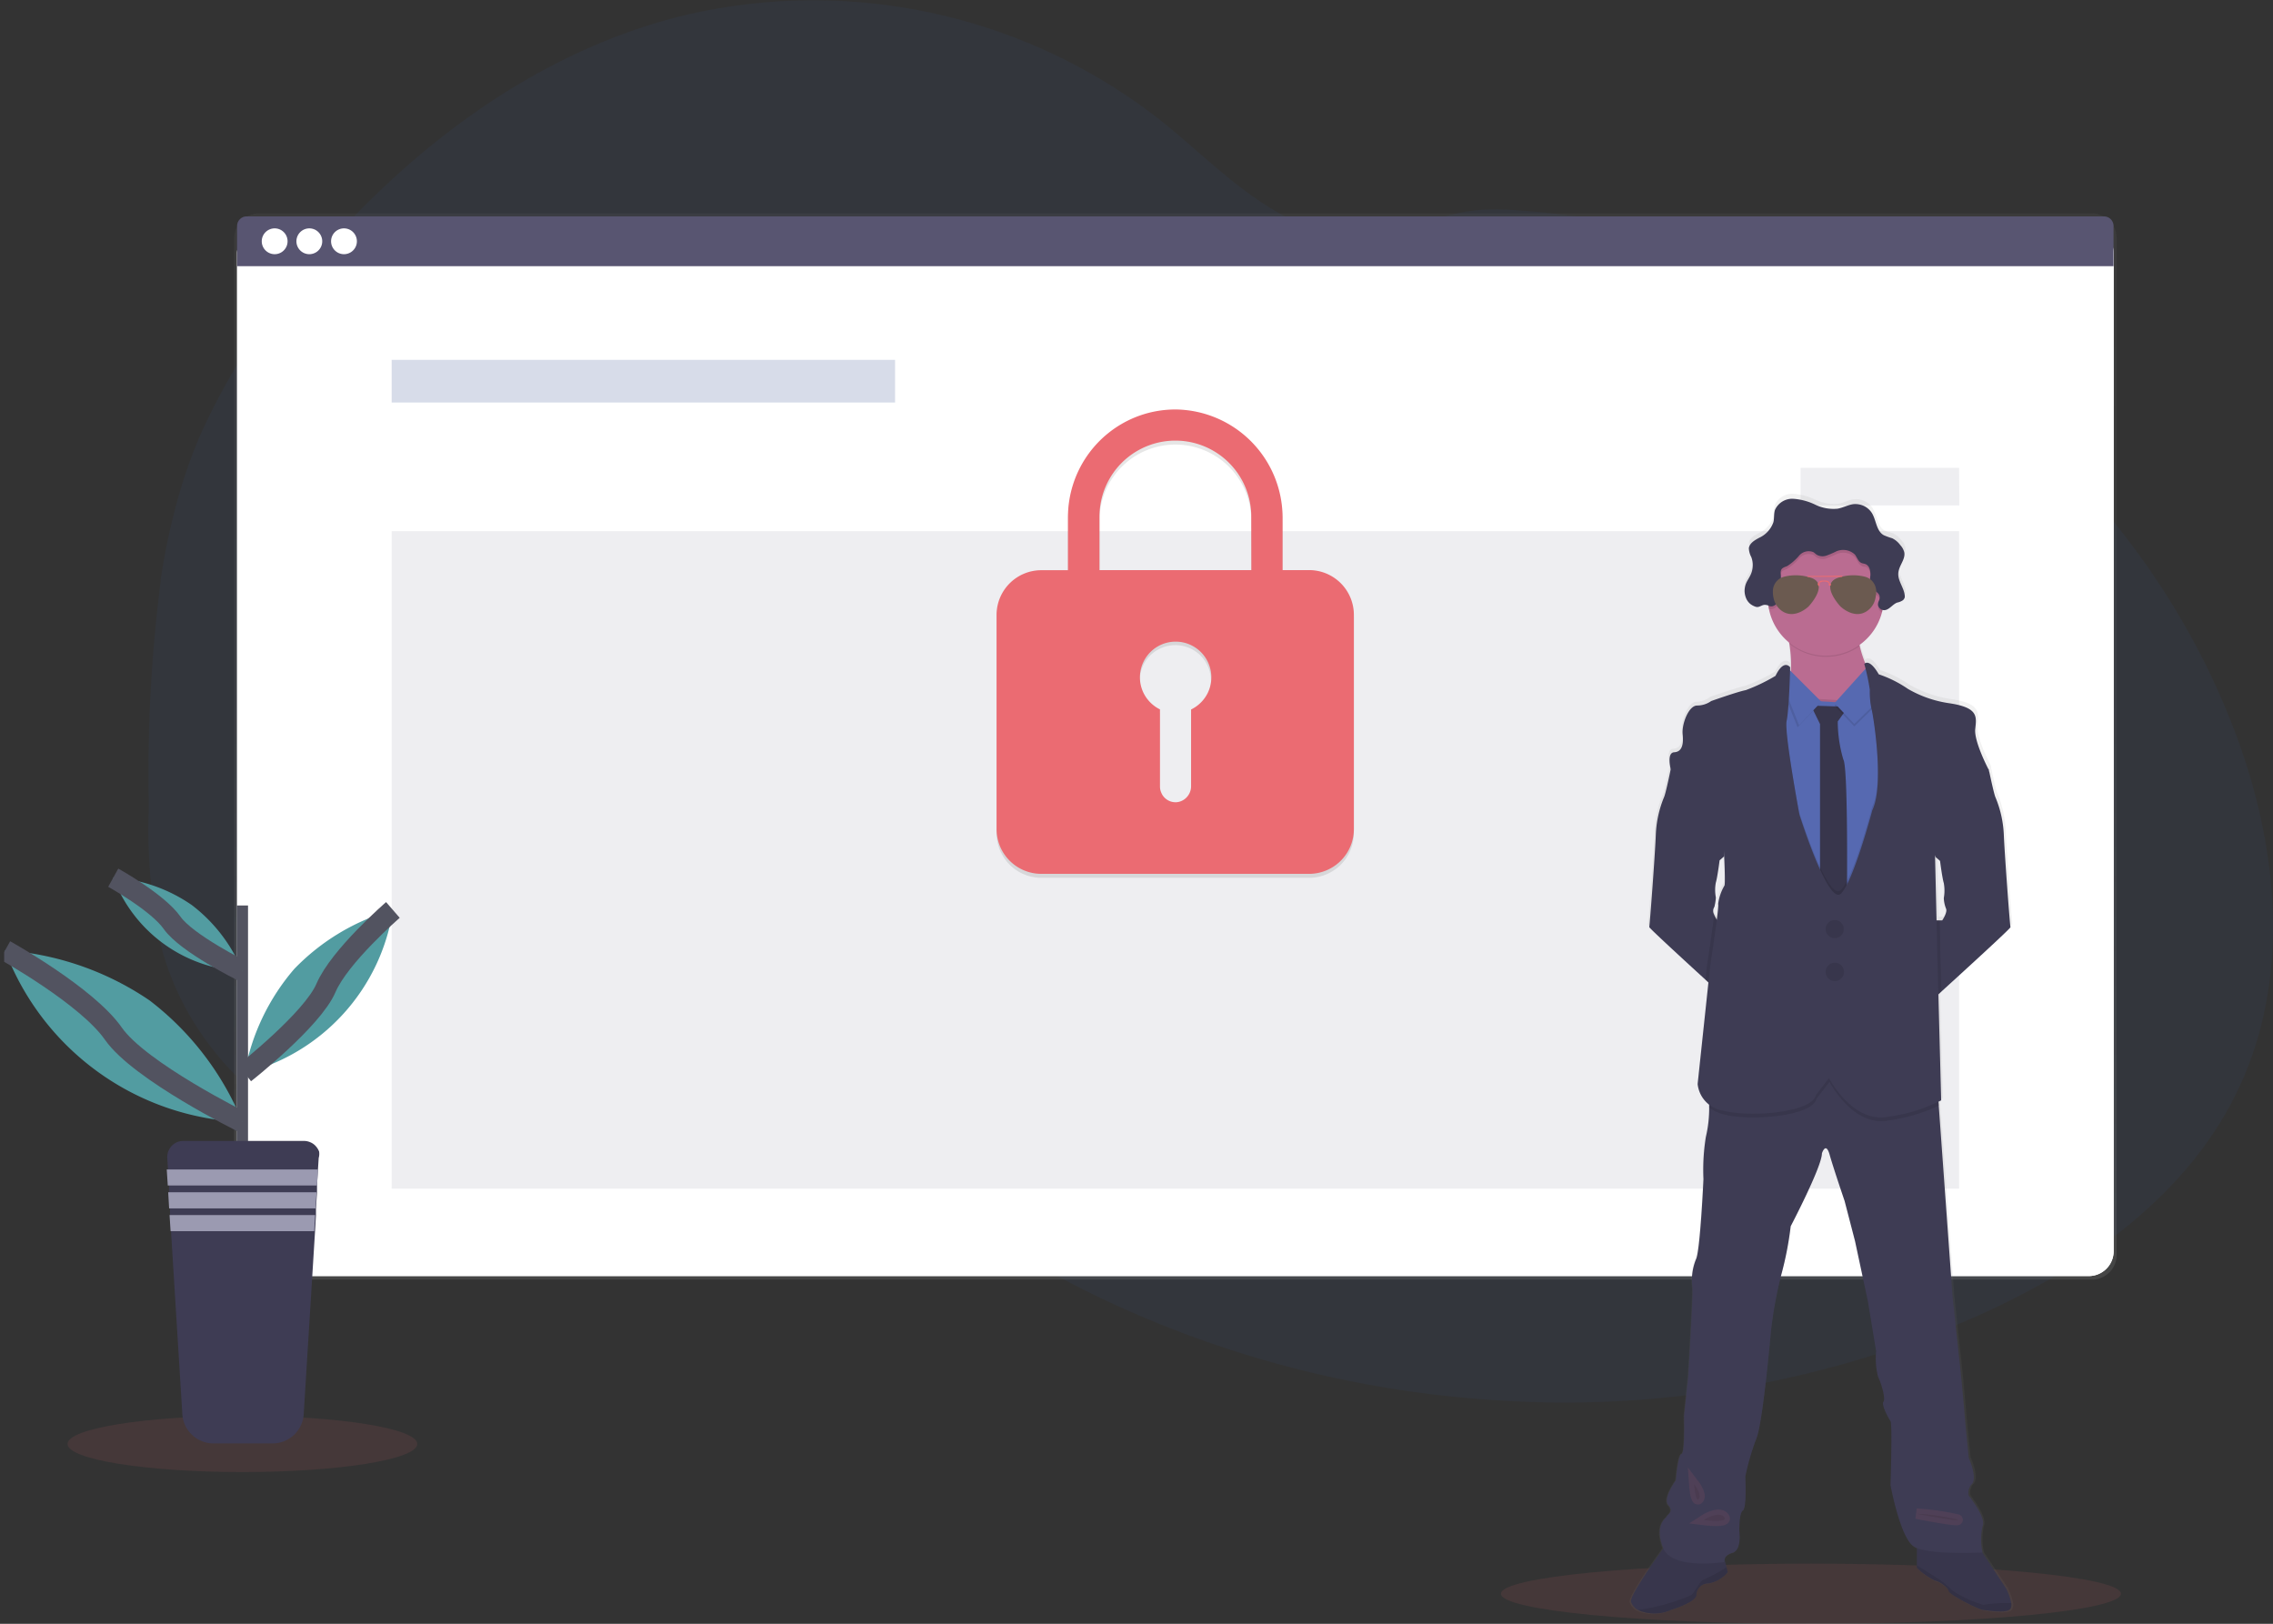 <svg id="레이어_1" data-name="레이어 1" xmlns="http://www.w3.org/2000/svg" xmlns:xlink="http://www.w3.org/1999/xlink" viewBox="0 0 218.39 156"><rect x="0" y="0" width="218.39" height="156" fill="#333333" stroke="none"/><defs><style>.cls-1,.cls-23{fill:none;}.cls-2{clip-path:url(#clip-path);}.cls-3,.cls-9{fill:#395493;}.cls-10,.cls-11,.cls-17,.cls-18,.cls-3,.cls-4{opacity:0.1;}.cls-10,.cls-11,.cls-17,.cls-3,.cls-4,.cls-7,.cls-9{isolation:isolate;}.cls-12,.cls-4{fill:#eb6b72;}.cls-5{fill:url(#무제_그라디언트_2);}.cls-6,.cls-7{fill:#fff;}.cls-7{opacity:0.04;}.cls-10,.cls-8{fill:#585571;}.cls-9{opacity:0.2;}.cls-11,.cls-17{fill:#040000;}.cls-13{fill:url(#무제_그라디언트_2-2);}.cls-14{fill:#ba6c91;}.cls-15{fill:#3e3c54;}.cls-16{fill:#5669b1;}.cls-17{stroke:#eb6b72;}.cls-17,.cls-23{stroke-miterlimit:10;}.cls-19{fill:#6b5a50;}.cls-20{fill:#525360;}.cls-21{fill:#9b9ab1;}.cls-22{fill:#529ca1;}.cls-23{stroke:#525360;stroke-width:2px;}</style><clipPath id="clip-path" transform="translate(-170 -311.58)"><rect class="cls-1" x="170.4" y="311.58" width="218" height="156"/></clipPath><linearGradient id="무제_그라디언트_2" x1="282.78" y1="407.55" x2="282.78" y2="509.97" gradientTransform="matrix(1, 0, 0, -1, 0.14, 842.06)" gradientUnits="userSpaceOnUse"><stop offset="0" stop-color="#7f8080" stop-opacity="0.25"/><stop offset="0.54" stop-color="#7f8080" stop-opacity="0.12"/><stop offset="1" stop-color="#7f8080" stop-opacity="0.1"/></linearGradient><linearGradient id="무제_그라디언트_2-2" x1="344.83" y1="-91449.73" x2="344.83" y2="-30634.53" xlink:href="#무제_그라디언트_2"/></defs><title>main-section-img-1</title><g class="cls-2"><path class="cls-3" d="M384.94,416.46c-5.05,10.43-15.32,17.4-26,22a98.72,98.72,0,0,1-45.65,7.61q-4.09-.27-8.16-.87a102.54,102.54,0,0,1-27.26-7.94q-3.77-1.68-7.36-3.69A94,94,0,0,1,259,426.05c-.91-.7-1.82-1.42-2.71-2.16-.62-.51-1.23-1-1.85-1.53a23.51,23.51,0,0,0-4.18-2.84,14.36,14.36,0,0,0-1.39-.62c-4.78-1.82-10.28-1.13-15.25.29-3.78,1.07-7.46,2.55-11.24,3.6a38.85,38.85,0,0,1-5.12,1.09,27.3,27.3,0,0,1-11.5-1l-.32-.1c-.53-.17-1.06-.35-1.59-.55l-.31-.12c-.51-.2-1-.41-1.49-.63l-.32-.15c-.51-.23-1-.48-1.49-.75l-.52-.28a30.87,30.87,0,0,1-7.45-5.8l-.19-.19c-.31-.33-.6-.66-.89-1l-.32-.38c-.34-.42-.67-.84-1-1.28l-.13-.19a27.37,27.37,0,0,1-3.21-5.8c0-.06-.05-.13-.08-.19-.25-.65-.48-1.32-.69-2-.09-.28-.17-.57-.24-.86a1.82,1.82,0,0,1-.07-.25,51.43,51.43,0,0,1-1.17-12.7v-1.5a145.24,145.24,0,0,1,1.16-20.76.68.68,0,0,1,0-.14,63.21,63.21,0,0,1,1.39-6.81,49.28,49.28,0,0,1,2.34-6.91,64.11,64.11,0,0,1,9.55-15.19c9.54-11.71,22.06-21.55,36.71-25.22a54,54,0,0,1,46.06,10c3.88,3.09,7.37,6.74,11.73,9.11,3.8,2.07,8.26,2.92,12.34,1.3,3.36-1.34,5.56-2,9.34-1.81a78.43,78.43,0,0,1,22.9,4.8l.89.33c19.17,7.33,35.64,21.9,44.2,40.61q.35.75.66,1.5C388.73,390.86,390.58,404.84,384.94,416.46Z" transform="translate(-170 -311.58)"/><path class="cls-4" d="M193.29,453c9.28,0,16.8-1.21,16.8-2.7s-7.52-2.7-16.8-2.7-16.8,1.21-16.8,2.7S184,453,193.29,453Z" transform="translate(-170 -311.58)"/><path class="cls-4" d="M344,467.58c16.45,0,29.78-1.29,29.78-2.89S360.45,461.8,344,461.8s-29.79,1.29-29.79,2.89S327.55,467.58,344,467.58Z" transform="translate(-170 -311.58)"/><path class="cls-5" d="M371,332.08H194.87a2.38,2.38,0,0,0-2.37,2.38v97.67a2.38,2.38,0,0,0,2.37,2.38H371a2.38,2.38,0,0,0,2.37-2.38V334.46A2.38,2.38,0,0,0,371,332.08Z" transform="translate(-170 -311.58)"/><path class="cls-6" d="M370.7,333.52H195.16a2.39,2.39,0,0,0-2.38,2.38v95.89a2.39,2.39,0,0,0,2.38,2.38H370.7a2.39,2.39,0,0,0,2.38-2.38V335.9A2.39,2.39,0,0,0,370.7,333.52Z" transform="translate(-170 -311.58)"/><path class="cls-6" d="M370.7,333.52H195.16a2.39,2.39,0,0,0-2.38,2.38v95.89a2.39,2.39,0,0,0,2.38,2.38H370.7a2.39,2.39,0,0,0,2.38-2.38V335.9A2.39,2.39,0,0,0,370.7,333.52Z" transform="translate(-170 -311.58)"/><path class="cls-7" d="M370.7,333.52H195.16a2.39,2.39,0,0,0-2.38,2.38v95.89a2.39,2.39,0,0,0,2.38,2.38H370.7a2.39,2.39,0,0,0,2.38-2.38V335.9A2.39,2.39,0,0,0,370.7,333.52Z" transform="translate(-170 -311.58)"/><path class="cls-8" d="M372.16,332.37H193.7a.89.89,0,0,0-.65.27.91.91,0,0,0-.27.64v3.87H373.07v-3.87a.92.92,0,0,0-.91-.91Z" transform="translate(-170 -311.58)"/><path class="cls-6" d="M196.38,336a1.24,1.24,0,1,0-1.23-1.24A1.24,1.24,0,0,0,196.38,336Z" transform="translate(-170 -311.58)"/><path class="cls-6" d="M199.72,336a1.24,1.24,0,1,0-1.24-1.24A1.24,1.24,0,0,0,199.72,336Z" transform="translate(-170 -311.58)"/><path class="cls-6" d="M203.05,336a1.24,1.24,0,1,0-1.24-1.24A1.24,1.24,0,0,0,203.05,336Z" transform="translate(-170 -311.58)"/><path class="cls-9" d="M256,346.15H207.63v4.1H256Z" transform="translate(-170 -311.58)"/><path class="cls-10" d="M358.23,362.61H207.63v63.16h150.6Z" transform="translate(-170 -311.58)"/><path class="cls-11" d="M295.81,366.73h-2.58v-5a10.4,10.4,0,0,0-10.16-10.43,10.27,10.27,0,0,0-4,.75,10.36,10.36,0,0,0-6.46,9.54v5.15h-2.57a4.3,4.3,0,0,0-4.29,4.29v20.59a4.3,4.3,0,0,0,4.29,4.29h25.75a4.3,4.3,0,0,0,4.29-4.29V371a4.3,4.3,0,0,0-4.29-4.29Zm-11.37,13.39v7.37A1.56,1.56,0,0,1,283,389a1.76,1.76,0,0,1-.6-.1,1.52,1.52,0,0,1-.51-.32,1.43,1.43,0,0,1-.34-.5,1.45,1.45,0,0,1-.13-.59v-7.42a3.47,3.47,0,0,1-1.59-1.6,3.42,3.42,0,0,1-.24-2.25,3.42,3.42,0,0,1,6.67,0,3.42,3.42,0,0,1-.24,2.25,3.47,3.47,0,0,1-1.59,1.6Zm5.79-13.39H275.64v-5.15a7.29,7.29,0,1,1,14.58,0Z" transform="translate(-170 -311.58)"/><path class="cls-12" d="M295.81,366.35h-2.58v-5a10.4,10.4,0,0,0-10.16-10.43,10.27,10.27,0,0,0-4,.75,10.36,10.36,0,0,0-6.46,9.54v5.15h-2.57a4.3,4.3,0,0,0-4.29,4.29v20.59a4.3,4.3,0,0,0,4.29,4.29h25.75a4.3,4.3,0,0,0,4.29-4.29V370.64a4.3,4.3,0,0,0-4.29-4.29Zm-11.37,13.38v7.38a1.55,1.55,0,0,1-.41,1.05,1.5,1.5,0,0,1-1,.49,1.54,1.54,0,0,1-.6-.09,1.52,1.52,0,0,1-.51-.32,1.43,1.43,0,0,1-.34-.5,1.45,1.45,0,0,1-.13-.59v-7.42a3.47,3.47,0,0,1-1.59-1.6,3.43,3.43,0,1,1,6.19,0,3.47,3.47,0,0,1-1.59,1.6Zm5.79-13.38H275.64V361.2a7.29,7.29,0,1,1,14.58,0Z" transform="translate(-170 -311.58)"/><path class="cls-10" d="M358.23,356.53H343v3.6h15.25Z" transform="translate(-170 -311.58)"/><path class="cls-13" d="M363.42,465.56a6.25,6.25,0,0,0-.51-1.45l-2.29-3.41h0a5.89,5.89,0,0,1,0-2.55c.36-.84-1.28-2.91-1.28-2.91a1.23,1.23,0,0,1,.32-1.16c.53-.64-.32-2.51-.32-2.51s-.4-3.91-.44-4.51-.36-3.9-.36-3.9l-.76-7-1.36-18.6,0-.35a2.21,2.21,0,0,0,.26-.14l-.27-10.28.23-.21c2-1.85,6.76-6.13,6.71-6.23s-.57-7.15-.63-8.91a10.64,10.64,0,0,0-.81-3.65c-.12-.23-.46-1.78-.6-2.43,0-.18-.06-.29-.06-.29s-1.39-2.63-1.27-3.83.36-2.09-2.58-2.51a11.37,11.37,0,0,1-3.95-1.38,11,11,0,0,0-2.83-1.41s-.82-1.53-1.4-1a8.21,8.21,0,0,1-.54-1.7l0-.1a5.64,5.64,0,0,0,2.22-3.17c0-.07,0-.15.05-.22l.18,0c.5,0,.81-.56,1.27-.73.19-.08.43-.09.57-.24a.49.49,0,0,0,.11-.2.53.53,0,0,0,0-.22.43.43,0,0,0,0-.16v0c-.13-.69-.66-1.31-.6-2s.63-1.25.59-1.89a.77.77,0,0,0,0-.15v0a1.6,1.6,0,0,0-.38-.67,2.08,2.08,0,0,0-.78-.66c-.27-.12-.57-.15-.82-.28-.73-.4-.72-1.43-1.16-2.14a1.79,1.79,0,0,0-.76-.68,1.91,1.91,0,0,0-1-.19c-.54.05-1,.34-1.56.44a4.1,4.1,0,0,1-2.17-.39,6,6,0,0,0-2.14-.57,1.81,1.81,0,0,0-1.77,1.09c-.12.38-.07.79-.16,1.17a2.56,2.56,0,0,1-1.38,1.51c-.38.21-.83.45-.95.85v0s0,.07,0,.1v.13a2.57,2.57,0,0,0,.24.79,2.12,2.12,0,0,1,0,1.53c-.14.37-.38.68-.51,1a2,2,0,0,0-.13.52v.22a1.71,1.71,0,0,0,.19.8,1.39,1.39,0,0,0,.36.44,1.31,1.31,0,0,0,.49.27c.39.09.62-.28,1-.19l.22.07a2.34,2.34,0,0,0,0,.26,5.53,5.53,0,0,0,1.93,3.26.68.68,0,0,0,0,.14,13.61,13.61,0,0,1,.16,2.3s-.6-.88-1.43.81a17.09,17.09,0,0,1-2.88,1.38c-.74.14-3.37,1.06-3.37,1.06A2.27,2.27,0,0,1,333,379c-.82,0-1.5,1.8-1.4,2.78s-.06,1.69-.83,1.73-.34,1.59-.34,1.61l-.07.34c-.14.68-.47,2.14-.58,2.37a10.65,10.65,0,0,0-.82,3.65c-.05,1.76-.57,8.79-.62,8.91s3.18,3,5.45,5.09l.33.3-1,9.76a2.57,2.57,0,0,0,.33,1.07,2.67,2.67,0,0,0,.74.83c0,.11,0,.23,0,.35a12,12,0,0,1-.32,2.88,19.43,19.43,0,0,0-.24,4.07s-.32,7-.72,7.74a5.26,5.26,0,0,0-.36,2.66c.12.31-.4,8.7-.4,8.7l-.4,3.75s.12,3.58-.24,3.66-.57,2.56-.57,2.56-1.28,1.75-.72,2.39-.08.92-.14,1.08-1.22.76-.38,3l0,.06c-.79,1.1-3.29,4.63-3.13,5.16a1.42,1.42,0,0,0,.66.8,3.89,3.89,0,0,0,3.2,0c2.67-.86,2.48-1.48,2.48-1.48a1.11,1.11,0,0,1,.34-.76,1.13,1.13,0,0,1,.78-.31,3.14,3.14,0,0,0,1.92-1.1l-.13-.48-.17-.67c0-.19.15-.52.76-.7.92-.28.68-2,.68-2s-.08-1.83.32-2.07.24-3.27.24-3.27a22.18,22.18,0,0,1,1.08-3.67c.64-1.48,1.41-10.25,1.41-10.25a40.42,40.42,0,0,1,1-5.54,31.56,31.56,0,0,0,.92-4.71s3-5.74,3-7c0,0,.38-1.2.76.12s1.45,4.47,1.45,4.47l1,3.87,1.24,5.78.8,4.86a7.66,7.66,0,0,0,.19,2.48c.32.64.76,2.11.52,2.39s.48,1.6.69,1.87,0,6.19,0,6.19.92,5,2.24,5.89a1.64,1.64,0,0,0,.29.16c0,.54,0,1.27,0,1.65a.73.73,0,0,0,0,.25,6.85,6.85,0,0,0,1.77,1.24c.28,0,1.28.69,1.32,1s2.93,1.78,3.34,1.82,2.39.4,2.66-.16A.93.93,0,0,0,363.42,465.56Zm-7.1-71.87.21.18s.21,1.65.36,2.14a4.14,4.14,0,0,1,0,1.45,3.17,3.17,0,0,0,.21,1.05c.18.36-.36,1.14-.36,1.14h-.48l-.15-6.16ZM342,375.3v0a.08.08,0,0,0,0,0ZM334.61,399a.75.75,0,0,1,0-.51,1,1,0,0,0,.1-.28,4,4,0,0,0,.11-.76h0a4.13,4.13,0,0,1,0-1.45c.14-.46.36-2.13.36-2.13l.13-.12.32-.28a2.57,2.57,0,0,1,0-.27,22,22,0,0,1,0,3.13,4.59,4.59,0,0,0-.6,1.77,7.83,7.83,0,0,1-.13,1.48A3.1,3.1,0,0,1,334.61,399Z" transform="translate(-170 -311.58)"/><path class="cls-14" d="M350,376.82v2.37l-4.85,2.44s-4.83-2.92-3.64-4.08c.76-.73.62-2.75.41-4.14-.12-.8-.26-1.4-.26-1.4s8.66-2.47,7.36-.59a2.92,2.92,0,0,0-.33,2.24A10.29,10.29,0,0,0,350,376.82Z" transform="translate(-170 -311.58)"/><path class="cls-15" d="M336.65,400l-.63,7.71-2.15-2c-2.25-2.06-5.45-5-5.41-5.07s.57-7.11.63-8.87a10.52,10.52,0,0,1,.8-3.63c.11-.23.43-1.68.57-2.36l.07-.35,1.05-.42s4.38,4.88,4.38,5-.3,3.84-.3,3.84l-.31.27-.13.11s-.21,1.64-.36,2.13a3.75,3.75,0,0,0,0,1.44,5,5,0,0,1-.11.76c0,.09-.06.19-.1.28a.67.67,0,0,0,0,.5,2.36,2.36,0,0,0,.33.63Z" transform="translate(-170 -311.58)"/><path class="cls-15" d="M363.17,400.65c.05.09-4.62,4.35-6.64,6.19l-.92.84L355,400h1.61s.54-.78.36-1.14a3.06,3.06,0,0,1-.21-1,4.07,4.07,0,0,0,0-1.44c-.15-.49-.36-2.13-.36-2.13l-.2-.18-.25-.21s-.29-3.75-.29-3.84,4.37-5,4.37-5l1.05.42s0,.11.06.29c.14.65.47,2.18.59,2.42a10.52,10.52,0,0,1,.8,3.63C362.6,393.54,363.11,400.53,363.17,400.65Z" transform="translate(-170 -311.58)"/><path class="cls-15" d="M363.19,466.09c-.28.56-2.24.19-2.65.16s-3.26-1.47-3.3-1.81-1-1-1.31-1a6.88,6.88,0,0,1-1.75-1.23.69.69,0,0,1,0-.25c0-.65,0-2.33,0-2.33l5.76.32,2.79,4.21a5.15,5.15,0,0,1,.51,1.44A.93.93,0,0,1,363.19,466.09Z" transform="translate(-170 -311.58)"/><path class="cls-11" d="M363.19,466.09c-.28.56-2.24.19-2.65.16s-3.26-1.47-3.3-1.81-1-1-1.31-1a6.88,6.88,0,0,1-1.75-1.23.69.69,0,0,1,0-.25c0-.65,0-2.33,0-2.33l5.76.32,2.79,4.21a5.15,5.15,0,0,1,.51,1.44A.93.93,0,0,1,363.19,466.09Z" transform="translate(-170 -311.58)"/><path class="cls-11" d="M363.19,466.09c-.28.56-2.24.19-2.65.16s-3.26-1.47-3.3-1.81-1-1-1.31-1a6.88,6.88,0,0,1-1.75-1.23.69.69,0,0,1,0-.25l1.86,1.18a7.42,7.42,0,0,1,1.51,1.22,10.94,10.94,0,0,0,3,1.4,14.33,14.33,0,0,1,2.7-.16A.93.93,0,0,1,363.19,466.09Z" transform="translate(-170 -311.58)"/><path class="cls-15" d="M336,462.62a3.11,3.11,0,0,1-1.9,1.09,1.11,1.11,0,0,0-1.11,1.07s.19.62-2.45,1.47a3.86,3.86,0,0,1-3.17,0,1.47,1.47,0,0,1-.66-.79c-.18-.64,3.34-5.46,3.34-5.46l3.19-.19,2.29,1,.35,1.31Z" transform="translate(-170 -311.58)"/><path class="cls-11" d="M336,462.62a3.11,3.11,0,0,1-1.9,1.09,1.11,1.11,0,0,0-1.11,1.07s.19.62-2.45,1.47a3.86,3.86,0,0,1-3.17,0,1.47,1.47,0,0,1-.66-.79c-.18-.64,3.34-5.46,3.34-5.46l3.19-.19,2.29,1,.35,1.31Z" transform="translate(-170 -311.58)"/><path class="cls-11" d="M336,462.62a3.11,3.11,0,0,1-1.9,1.09,1.11,1.11,0,0,0-1.11,1.07s.19.62-2.45,1.47a3.86,3.86,0,0,1-3.17,0,19.51,19.51,0,0,0,5.14-1.43c.4-.4.9-1.49,1.23-1.51a12.62,12.62,0,0,0,2.14-1.17Z" transform="translate(-170 -311.58)"/><path class="cls-15" d="M360.49,458.19a5.68,5.68,0,0,0,0,2.54s-5.33.28-6.63-.59-2.22-5.88-2.22-5.88.19-5.87,0-6.15-.91-1.59-.68-1.86-.19-1.75-.51-2.39a7,7,0,0,1-.19-2.46l-.8-4.84-1.23-5.75-1-3.85s-1.07-3.14-1.44-4.45-.74-.12-.74-.12c0,1.27-3,7-3,7a32.09,32.09,0,0,1-.91,4.68,40.26,40.26,0,0,0-1,5.52s-.76,8.73-1.39,10.2a23.47,23.47,0,0,0-1.06,3.65s.16,3-.23,3.25-.34,2.07-.34,2.07.24,1.74-.67,2-.76.88-.76.88-5.09.83-5.92-1.39.32-2.82.38-3,.7-.44.14-1.07.72-2.38.72-2.38.2-2.46.55-2.54.24-3.65.24-3.65l.4-3.74s.52-8.33.4-8.65a5.33,5.33,0,0,1,.35-2.66c.4-.76.72-7.7.72-7.7a19.8,19.8,0,0,1,.23-4.05,12,12,0,0,0,.32-2.87c0-.86,0-1.58,0-1.58l4.45-1.66,5.71-1.83,4.8,2.3,7,1.35.09,1.21,1.34,18.52.76,7s.32,3.3.36,3.89.43,4.49.43,4.49.83,1.86.32,2.5a1.19,1.19,0,0,0-.32,1.14S360.85,457.36,360.49,458.19Z" transform="translate(-170 -311.58)"/><path class="cls-11" d="M349,371.42a3,3,0,0,0-.33,2.24,5.57,5.57,0,0,1-6.76-.25c-.12-.81-.26-1.4-.26-1.4S350.28,369.54,349,371.42Z" transform="translate(-170 -311.58)"/><path class="cls-14" d="M351,369a5.57,5.57,0,0,1-3.44,5.15,5.58,5.58,0,0,1-7.6-4.06,5.57,5.57,0,0,1,5.47-6.66,5.43,5.43,0,0,1,2.14.41,5.59,5.59,0,0,1,3,3A5.43,5.43,0,0,1,351,369Z" transform="translate(-170 -311.58)"/><path class="cls-11" d="M352.16,378.25l-1.83,32.53-9.93-2.08-2-13,1.95-17.51,1.46.19,2.58.33,2.56.16,2.78-.31Z" transform="translate(-170 -311.58)"/><path class="cls-16" d="M352.16,378.49,350.33,411l-9.93-2.09-2-13,1.95-17.51,1.46.19,2.58.33,2.56.16,2.78-.31Z" transform="translate(-170 -311.58)"/><path class="cls-15" d="M344,379.37l3.57.12-1,1.4a12.86,12.86,0,0,0,.54,3.66c.48.81.34,13.39.34,13.39l-.95,1.81-1.63-2,0-16.61Z" transform="translate(-170 -311.58)"/><path class="cls-11" d="M344,379.37l3.57.12-1,1.4a12.86,12.86,0,0,0,.54,3.66c.48.81.34,13.39.34,13.39l-.95,1.81-1.63-2,0-16.61Z" transform="translate(-170 -311.58)"/><path class="cls-11" d="M349.59,375.67l-3.33,3.7,1.9,2,3.16-3.08Z" transform="translate(-170 -311.58)"/><path class="cls-16" d="M349.59,375.44l-3.33,3.69,1.9,2,3.16-3.07Z" transform="translate(-170 -311.58)"/><path class="cls-11" d="M344.85,379.19l-3.37-3.38-.32,1.77,1.55,3.87Z" transform="translate(-170 -311.58)"/><path class="cls-16" d="M345,379l-3.37-3.37-.32,1.76,1.55,3.87Z" transform="translate(-170 -311.58)"/><path class="cls-11" d="M356.33,417.77a16.69,16.69,0,0,1-5.14,1.49c-3.27.41-5.41-3.75-5.41-3.75l-1.25,1.62c-.4,1.73-6.46,2.17-8.92,1.51a3.9,3.9,0,0,1-1.41-.67c0-.86,0-1.57,0-1.57l4.45-1.67,5.71-1.82,4.8,2.3,7,1.35Z" transform="translate(-170 -311.58)"/><path class="cls-11" d="M352.16,378.49,350.33,411l-9.93-2.09-2-13,1.95-17.51,1.46.19a15.28,15.28,0,0,1-.21,1.91c-.24,1.11,1.23,9,1.23,9s2.79,8.85,4.05,7.58,3-8,3-8c1.22-2.5,0-9.51-.07-9.65a2.86,2.86,0,0,1-.11-.64Z" transform="translate(-170 -311.58)"/><path class="cls-11" d="M356.44,403.66l.09,3.19-.92.83L355,400h1.37Z" transform="translate(-170 -311.58)"/><path class="cls-11" d="M334.89,397.78a3.87,3.87,0,0,1-.11.76c0-.07,0-.11,0-.11S334.78,398.12,334.89,397.78Z" transform="translate(-170 -311.58)"/><path class="cls-11" d="M336.65,400l-.63,7.71-2.15-2,.14-1.37s.52-3.35.7-5a3.78,3.78,0,0,0,.33.63Z" transform="translate(-170 -311.58)"/><path class="cls-15" d="M342,375.69s-.59-.87-1.41.82a17.06,17.06,0,0,1-2.85,1.37c-.73.13-3.33,1.05-3.33,1.05a2.33,2.33,0,0,1-1.35.43c-.82,0-1.49,1.79-1.39,2.76s-.06,1.69-.81,1.73-.34,1.61-.34,1.61l5,5.75s.32,5.3.16,5.46a4.64,4.64,0,0,0-.6,1.77c.14.05-.76,5.91-.76,5.91l-1.21,11.37a2.88,2.88,0,0,0,2.46,2.56c2.47.66,8.52.22,8.91-1.5l1.25-1.63s2.15,4.17,5.42,3.75a15.75,15.75,0,0,0,5.36-1.61l-.36-13.63-.23-9.82,5.11-8.4s-1.37-2.62-1.25-3.81.36-2.08-2.56-2.5a11,11,0,0,1-3.91-1.37,11.29,11.29,0,0,0-2.8-1.4s-.82-1.53-1.39-1a20.08,20.08,0,0,1,.53,2.48,8,8,0,0,0,.18,1.92c.08.15,1.28,7.16.06,9.66,0,0-1.78,6.74-3,8s-4-7.58-4-7.58-1.47-7.9-1.23-9S342,375.69,342,375.69Z" transform="translate(-170 -311.58)"/><path class="cls-15" d="M346.28,401.71a.87.87,0,1,0-.87-.87A.87.87,0,0,0,346.28,401.71Z" transform="translate(-170 -311.58)"/><path class="cls-15" d="M346.28,405.83a.88.88,0,1,0-.87-.87A.87.87,0,0,0,346.28,405.83Z" transform="translate(-170 -311.58)"/><path class="cls-11" d="M346.28,401.71a.87.87,0,1,0-.87-.87A.87.87,0,0,0,346.28,401.71Z" transform="translate(-170 -311.58)"/><path class="cls-11" d="M346.28,405.83a.88.88,0,1,0-.87-.87A.87.87,0,0,0,346.28,405.83Z" transform="translate(-170 -311.58)"/><path class="cls-17" d="M354.13,457a23.21,23.21,0,0,1,3.94.56C358.43,457.84,354.13,457,354.13,457Z" transform="translate(-170 -311.58)"/><path class="cls-17" d="M332.78,454.18s.76,1,.44,1.39S332.78,454.18,332.78,454.18Z" transform="translate(-170 -311.58)"/><path class="cls-17" d="M333.7,457.61s1.39-.91,1.94-.3S333.7,457.61,333.7,457.61Z" transform="translate(-170 -311.58)"/><path class="cls-11" d="M351,369a5.14,5.14,0,0,1-.17,1.41.64.64,0,0,1-.29-.25.67.67,0,0,1-.08-.37c0-.23.17-.43.14-.66s-.47-.49-.69-.76a1.79,1.79,0,0,1-.19-1.24c0-.43-.08-.95-.49-1.1-.12,0-.25,0-.36-.09-.32-.14-.42-.53-.63-.8a1.64,1.64,0,0,0-1.9-.27,8.14,8.14,0,0,1-.86.35.87.87,0,0,1-.45.06,1.07,1.07,0,0,1-.44-.12c-.13-.08-.23-.19-.36-.27a1.22,1.22,0,0,0-1.36.33,4.87,4.87,0,0,1-1.15,1c-.21.1-.47.16-.57.36a.74.74,0,0,0-.06.36,10.85,10.85,0,0,1-.06,2.21c-.1.47-.43,1-.91.94l-.17,0a5.75,5.75,0,0,1,.05-2.3,5.58,5.58,0,0,1,1-2.09,5.74,5.74,0,0,1,1.74-1.51,5.6,5.6,0,0,1,2.19-.68,5.56,5.56,0,0,1,5.62,3.3A5.61,5.61,0,0,1,351,369Z" transform="translate(-170 -311.58)"/><path class="cls-15" d="M339.69,369.7c.15,0,.28.11.43.13.47.05.8-.47.9-.94a11,11,0,0,0,.07-2.22.7.7,0,0,1,.05-.35c.11-.21.37-.27.58-.36a5,5,0,0,0,1.14-1,1.21,1.21,0,0,1,1.36-.34c.13.08.23.19.36.27a1.12,1.12,0,0,0,.44.13,1.22,1.22,0,0,0,.46-.06,9,9,0,0,0,.85-.36,1.64,1.64,0,0,1,1.9.27c.21.28.31.67.63.8.11.05.24.05.36.1.41.15.51.67.49,1.1a1.86,1.86,0,0,0,.19,1.24c.22.27.64.41.69.76s-.12.43-.14.66a.5.5,0,0,0,0,.24.94.94,0,0,0,.12.22,1,1,0,0,0,.2.15.71.71,0,0,0,.24.06c.5,0,.8-.55,1.27-.73a1.45,1.45,0,0,0,.57-.24A.66.66,0,0,0,353,369a.62.62,0,0,0,0-.27c-.09-.73-.67-1.36-.61-2.1s.71-1.31.57-2a1.58,1.58,0,0,0-.38-.68,2.08,2.08,0,0,0-.78-.66A7,7,0,0,1,351,363c-.72-.39-.72-1.42-1.14-2.12a1.89,1.89,0,0,0-.75-.68,2,2,0,0,0-1-.19c-.53.06-1,.34-1.55.44a4,4,0,0,1-2.14-.38,5.72,5.72,0,0,0-2.12-.57,1.81,1.81,0,0,0-1.76,1.07c-.12.38-.06.79-.15,1.17a2.57,2.57,0,0,1-1.36,1.5c-.42.23-.92.5-1,1a2,2,0,0,0,.24.87,2.21,2.21,0,0,1,0,1.52c-.13.36-.37.67-.51,1a2,2,0,0,0-.14.77,1.93,1.93,0,0,0,.19.75,1.43,1.43,0,0,0,.36.45,1.67,1.67,0,0,0,.51.27C339.06,370,339.29,369.61,339.69,369.7Z" transform="translate(-170 -311.58)"/><g class="cls-18"><path class="cls-11" d="M341,368.48c-.1.46-.43,1-.91.93-.14,0-.27-.09-.42-.12-.4-.09-.63.28-1,.19a1.67,1.67,0,0,1-.51-.27,1.33,1.33,0,0,1-.36-.45,1.65,1.65,0,0,1-.18-.62,1.83,1.83,0,0,0,.18,1,1.43,1.43,0,0,0,.36.45,1.67,1.67,0,0,0,.51.27c.38.08.61-.29,1-.19l.42.12c.48.06.81-.47.91-.94a5.23,5.23,0,0,0,.09-1.25A4.58,4.58,0,0,1,341,368.48Z" transform="translate(-170 -311.58)"/><path class="cls-11" d="M338.41,365.61a2.21,2.21,0,0,0-.13-.92,6.08,6.08,0,0,1-.21-.6.3.3,0,0,0,0,.1,1.94,1.94,0,0,0,.23.86A2.17,2.17,0,0,1,338.41,365.61Z" transform="translate(-170 -311.58)"/><path class="cls-11" d="M353,364.61c-.09.54-.53,1.05-.57,1.61a1.5,1.5,0,0,0,0,.3C352.47,365.85,353.06,365.27,353,364.61Z" transform="translate(-170 -311.58)"/><path class="cls-11" d="M353,368.62a.43.43,0,0,1-.11.21c-.14.16-.38.17-.57.24-.46.18-.76.74-1.26.73a.69.69,0,0,1-.36-.13.66.66,0,0,1-.21-.31l0,.13a1,1,0,0,0,0,.24.71.71,0,0,0,.13.22.62.62,0,0,0,.2.15.84.84,0,0,0,.24.06c.49,0,.8-.56,1.26-.73.19-.08.42-.09.57-.24A.55.55,0,0,0,353,369a.62.62,0,0,0,0-.27S353,368.64,353,368.62Z" transform="translate(-170 -311.58)"/><path class="cls-11" d="M350.59,368.46c0-.34-.46-.48-.68-.76a1,1,0,0,1-.21-.62,1.38,1.38,0,0,0,.21,1c.22.27.55.38.66.65A.69.69,0,0,0,350.59,368.46Z" transform="translate(-170 -311.58)"/><path class="cls-11" d="M349.71,366.47c0-.43-.09-1-.49-1.1-.12,0-.25-.05-.36-.09-.32-.14-.42-.53-.63-.8a1.64,1.64,0,0,0-1.9-.27c-.29.11-.56.27-.86.36a1.14,1.14,0,0,1-.45.06,1.25,1.25,0,0,1-.44-.13c-.13-.08-.23-.19-.36-.27a1.22,1.22,0,0,0-1.36.33,4.87,4.87,0,0,1-1.15,1c-.21.1-.47.16-.58.36a.74.74,0,0,0-.06.36v.22a.43.43,0,0,1,.06-.22c.11-.21.37-.26.58-.36a4.79,4.79,0,0,0,1.14-1,1.22,1.22,0,0,1,1.37-.33c.13.07.23.19.35.26a1,1,0,0,0,.44.13,1.19,1.19,0,0,0,.46-.06,8,8,0,0,0,.85-.35,1.65,1.65,0,0,1,1.91.27c.21.27.31.66.62.79.12.05.25.06.37.1a.92.92,0,0,1,.48.85Z" transform="translate(-170 -311.58)"/></g><g class="cls-18"><path class="cls-11" d="M340.34,368.46a1.42,1.42,0,0,1,.32-.86,1.45,1.45,0,0,1,.78-.5,4.47,4.47,0,0,1,2.56.12c1.81.59-.23,2.74-.23,2.74s-1.35,1.33-2.61.4a2,2,0,0,1-.74-1.14A2.77,2.77,0,0,1,340.34,368.46Z" transform="translate(-170 -311.58)"/><path class="cls-11" d="M350.27,368.46a1.5,1.5,0,0,0-.33-.86,1.45,1.45,0,0,0-.78-.5,4.47,4.47,0,0,0-2.56.12c-1.81.59.23,2.74.23,2.74s1.35,1.33,2.61.4a1.91,1.91,0,0,0,.74-1.14A3.22,3.22,0,0,0,350.27,368.46Z" transform="translate(-170 -311.58)"/><path class="cls-11" d="M343.66,367v.09H347V367Z" transform="translate(-170 -311.58)"/><path class="cls-11" d="M344.71,368h.11v-.3a.86.86,0,0,1,.89,0V368h.19v-.18h-.09s0-.36-.59-.3c0,0-.49-.05-.48.26h-.12Z" transform="translate(-170 -311.58)"/></g><path class="cls-19" d="M340.34,368.34a1.45,1.45,0,0,1,.32-.87,1.43,1.43,0,0,1,.78-.49,4.55,4.55,0,0,1,2.56.11c1.81.6-.23,2.75-.23,2.75s-1.35,1.33-2.61.4a2,2,0,0,1-.74-1.14A2.77,2.77,0,0,1,340.34,368.34Z" transform="translate(-170 -311.58)"/><path class="cls-19" d="M350.27,368.34a1.53,1.53,0,0,0-.33-.87,1.43,1.43,0,0,0-.78-.49,4.56,4.56,0,0,0-2.56.11c-1.81.6.23,2.75.23,2.75s1.35,1.33,2.61.4a1.91,1.91,0,0,0,.74-1.14A3.22,3.22,0,0,0,350.27,368.34Z" transform="translate(-170 -311.58)"/><path class="cls-12" d="M343.66,366.92V367H347v-.11Z" transform="translate(-170 -311.58)"/><path class="cls-12" d="M344.71,367.87h.11v-.3a.86.86,0,0,1,.89,0v.27h.19v-.18h-.09s0-.36-.59-.3c0,0-.49-.05-.48.26h-.12Z" transform="translate(-170 -311.58)"/><path class="cls-20" d="M193.83,398.57h-1.08V422.9h1.08Z" transform="translate(-170 -311.58)"/><path class="cls-15" d="M200.62,422.83l-.07,1.1-.09,1.54,0,.65-.1,1.55,0,.64-.09,1.55-1.09,17.59a3,3,0,0,1-3,2.8h-5.66a3,3,0,0,1-3-2.8l-1.09-17.59-.1-1.55,0-.64-.09-1.56,0-.64-.1-1.55-.07-1.09a1.64,1.64,0,0,1,.09-.62,1.87,1.87,0,0,1,.33-.54,1.82,1.82,0,0,1,.51-.36,1.67,1.67,0,0,1,.62-.12h11.58a1.5,1.5,0,0,1,.62.13,1.4,1.4,0,0,1,.51.36,1.69,1.69,0,0,1,.33.53A1.46,1.46,0,0,1,200.62,422.83Z" transform="translate(-170 -311.58)"/><path class="cls-21" d="M200.55,423.93l-.09,1.54H186.12l-.1-1.54Z" transform="translate(-170 -311.58)"/><path class="cls-21" d="M200.42,426.12l-.1,1.55H186.25l-.09-1.55Z" transform="translate(-170 -311.58)"/><path class="cls-21" d="M200.28,428.31l-.09,1.55h-13.8l-.1-1.55Z" transform="translate(-170 -311.58)"/><path class="cls-22" d="M184.37,407.69a28,28,0,0,1,8.92,11.68,25.52,25.52,0,0,1-22.81-16.49A28.1,28.1,0,0,1,184.37,407.69Z" transform="translate(-170 -311.58)"/><path class="cls-23" d="M170.49,402.88s7.87,4.37,10.4,8,12.4,8.5,12.4,8.5" transform="translate(-170 -311.58)"/><path class="cls-22" d="M188.43,398.53a15.23,15.23,0,0,1,4.86,6.35,13.87,13.87,0,0,1-12.41-9A15.1,15.1,0,0,1,188.43,398.53Z" transform="translate(-170 -311.58)"/><path class="cls-23" d="M180.88,395.9s4.28,2.37,5.66,4.34,6.75,4.63,6.75,4.63" transform="translate(-170 -311.58)"/><path class="cls-22" d="M198.27,404.67a21.1,21.1,0,0,0-4.77,10A19.17,19.17,0,0,0,207.75,399,21.09,21.09,0,0,0,198.27,404.67Z" transform="translate(-170 -311.58)"/><path class="cls-23" d="M207.75,399s-5.12,4.43-6.43,7.49-7.82,8.18-7.82,8.18" transform="translate(-170 -311.58)"/></g></svg>